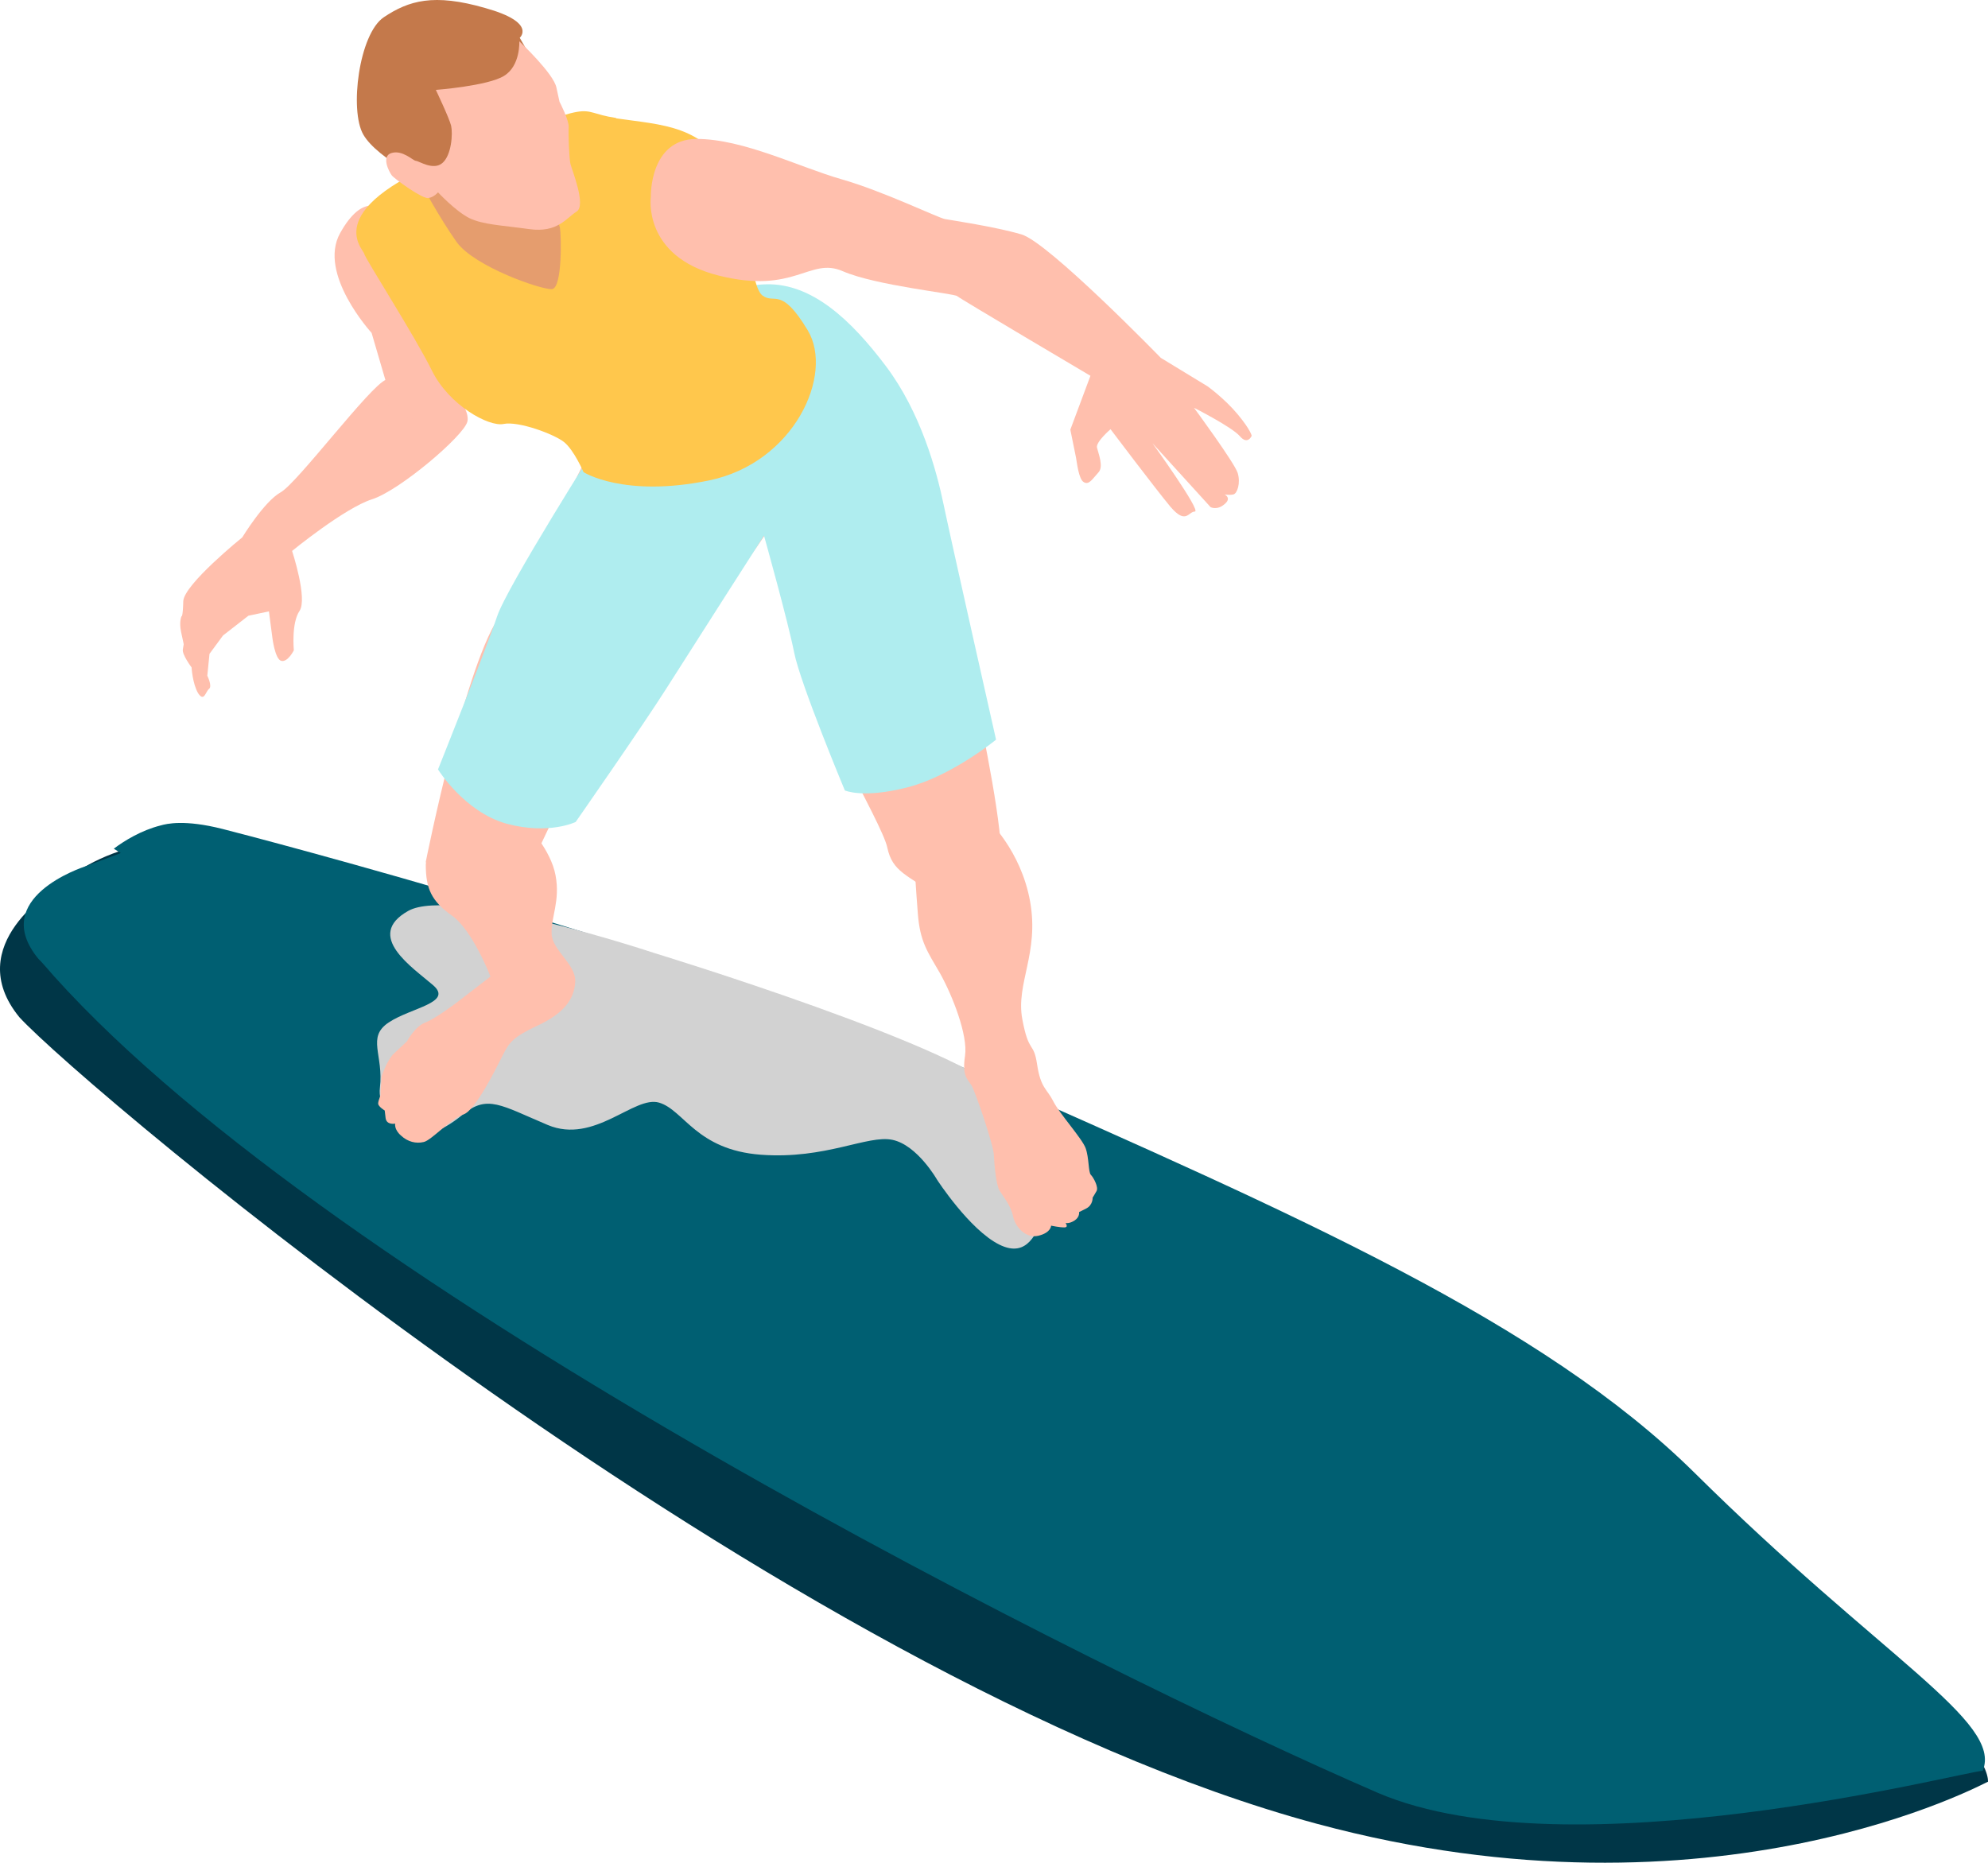 <svg width="143" height="134" viewBox="0 0 143 134" fill="none" xmlns="http://www.w3.org/2000/svg">
<path d="M18.211 61.052C8.907 58.721 4.035 63.887 4.035 63.887C4.035 63.887 -2.88 67.95 1.395 73.178C6.015 78.218 56.276 120.834 94.719 131.197C123.479 138.945 142.874 128.173 142.999 128.173C143.094 125.685 134.23 115.417 113.515 103.259C72.747 79.383 27.641 63.414 18.18 61.052H18.211Z" fill="#003647"/>
<path d="M11.548 59.382C10.165 59.729 8.939 60.485 8.185 61.052L8.688 61.367L6.173 62.311C5.89 62.406 -0.805 64.611 2.747 68.957C3.061 69.272 3.438 69.713 3.878 70.217C24.341 92.99 78.594 120.078 99.151 128.991C112.95 134.85 141.176 127.448 142.622 127.385C144.068 123.826 135.393 119.322 121.877 105.935C110.938 95.132 93.367 87.446 70.516 77.336C51.09 68.737 17.772 60.075 16.011 59.634C13.277 58.941 11.988 59.256 11.548 59.382V59.382Z" fill="#005F72"/>
<g style="mix-blend-mode:multiply">
<path d="M72.401 78.974C74.885 82.376 75.607 87.006 75.073 87.73C74.539 88.455 74.004 90.597 71.867 89.526C69.73 88.455 67.403 84.864 67.403 84.864C67.403 84.864 65.989 82.376 64.197 81.998C62.406 81.62 59.388 83.415 54.736 83.069C50.084 82.722 49.204 79.856 47.412 79.321C45.621 78.785 42.76 82.344 39.397 80.927C36.034 79.51 35.059 78.722 33.299 80.171C31.539 81.62 30.47 81.62 30.47 81.62C30.47 81.62 27.044 80.612 27.327 78.25C27.61 75.887 26.352 74.627 27.955 73.557C29.558 72.486 32.607 72.139 31.162 70.879C29.716 69.62 26.164 67.32 29.37 65.525C32.576 63.729 47.035 68.549 47.035 68.549C47.035 68.549 69.855 75.509 72.37 78.911L72.401 78.974Z" fill="#D2D2D2"/>
</g>
<path d="M31.823 27.066C31.823 27.066 33.898 29.302 33.615 30.342C33.332 31.381 28.743 35.287 26.762 35.917C24.782 36.547 21.01 39.633 21.01 39.633C21.01 39.633 22.142 43.067 21.544 43.949C20.947 44.831 21.136 46.783 21.136 46.783C21.136 46.783 20.696 47.665 20.224 47.539C19.784 47.413 19.596 45.902 19.596 45.902L19.344 43.98L17.867 44.295L16.044 45.713L15.069 47.036L14.912 48.61C14.912 48.61 15.289 49.366 15.038 49.555C14.787 49.744 14.692 50.532 14.252 49.87C13.844 49.177 13.781 48.012 13.781 48.012C13.781 48.012 13.089 47.098 13.152 46.721L13.215 46.343L13.026 45.461C12.869 44.705 13.058 44.327 13.058 44.327C13.058 44.327 13.152 44.453 13.183 43.256C13.215 42.059 17.427 38.657 17.427 38.657C17.427 38.657 18.998 36.074 20.193 35.413C21.387 34.752 26.668 27.696 27.768 27.318C28.868 26.94 29.591 25.964 31.697 27.066H31.823Z" fill="#FFBFAD"/>
<path d="M27.39 15.034C27.39 15.034 26.101 13.837 24.467 16.767C22.832 19.696 26.73 23.948 26.73 23.948L27.956 28.137C27.956 28.137 27.044 29.869 29.968 30.121C32.891 30.373 33.079 30.531 33.331 29.838C33.614 29.145 31.979 21.9 31.225 19.948C30.47 17.995 27.421 15.034 27.421 15.034H27.39Z" fill="#FFBFAD"/>
<path d="M71.019 58.941C71.019 58.941 73.439 61.146 74.099 64.862C74.759 68.579 73.062 70.752 73.534 73.304C74.005 75.855 74.351 74.879 74.602 76.58C74.854 78.281 75.325 78.343 75.765 79.225C76.205 80.107 77.84 81.903 78.091 82.596C78.343 83.288 78.28 84.328 78.469 84.517C78.657 84.706 79.034 85.399 78.877 85.682C78.72 85.966 78.594 86.155 78.594 86.155C78.594 86.155 78.626 86.69 78.123 86.942L77.62 87.194C77.62 87.194 77.683 87.541 77.305 87.793C76.928 88.045 76.645 87.982 76.645 87.982C76.645 87.982 76.897 88.297 76.551 88.297C76.205 88.297 75.608 88.171 75.608 88.171C75.608 88.171 75.608 88.675 74.697 88.895C73.785 89.115 73.031 88.265 72.874 87.509C72.716 86.722 72.15 86.06 71.899 85.651C71.648 85.242 71.522 83.761 71.49 83.1C71.49 82.438 70.17 78.564 69.887 78.091C69.605 77.619 69.196 77.43 69.416 75.95C69.636 74.469 68.504 71.603 67.624 70.028C66.713 68.453 66.178 67.76 66.021 65.713C65.864 63.697 65.832 62.973 65.832 62.973C65.832 62.973 67.656 57.146 71.05 58.91L71.019 58.941Z" fill="#FFBFAD"/>
<path d="M37.952 59.414C37.952 59.414 39.617 61.114 39.963 62.973C40.309 64.831 39.617 65.996 39.68 67.193C39.743 68.39 41.441 69.367 41.378 70.627C41.315 71.918 40.498 72.926 38.675 73.776C36.851 74.627 36.631 75.005 36.16 75.918C35.688 76.863 34.18 79.918 33.331 80.17C32.482 80.422 31.005 82.06 30.471 82.155C29.936 82.281 29.339 82.155 28.836 81.682C28.333 81.241 28.427 80.832 28.427 80.832C28.427 80.832 27.799 80.958 27.736 80.422L27.673 79.887C27.673 79.887 27.202 79.603 27.202 79.383C27.202 79.162 27.453 78.595 27.453 78.595C27.453 78.595 27.327 79.131 27.39 78.281L27.453 77.43C27.453 77.43 27.83 76.265 28.333 75.792C28.836 75.32 29.276 74.91 29.276 74.91C29.276 74.91 29.842 73.839 30.596 73.556C31.351 73.272 32.954 72.044 32.954 72.044L35.28 70.249C35.28 70.249 33.991 66.91 32.514 65.871C31.036 64.831 30.628 63.918 30.628 62.217C30.628 60.516 37.983 59.414 37.983 59.414H37.952Z" fill="#FFBFAD"/>
<path d="M53.416 29.806C53.416 29.806 57.659 31.822 56.716 35.412C55.773 38.971 41.22 55.854 41.22 55.854L38.674 61.24C38.674 61.24 34.871 64.547 33.11 64.642C31.35 64.736 30.627 61.996 30.627 61.996C30.627 61.996 33.55 47.318 36.065 44.169C38.58 41.019 40.717 35.885 40.717 35.885L42.886 31.507L53.384 29.806H53.416Z" fill="#FFBFAD"/>
<path d="M54.234 20.64C54.234 20.64 58.792 20.073 61.558 24.451C64.324 28.83 67.279 31.79 67.907 38.027C68.536 44.263 73.282 61.366 71.742 63.918C70.202 66.469 69.668 66.122 67.467 64.516C65.267 62.91 64.198 62.752 63.821 60.957C63.444 59.161 57.755 49.649 57.22 46.689C56.686 43.696 55.177 37.649 55.177 37.649L53.92 36.137L50.494 30.467L54.203 20.609L54.234 20.64Z" fill="#FFBFAD"/>
<path d="M52.756 22.436C52.756 22.436 51.876 20.514 55.145 20.451C58.414 20.388 61.211 23.003 63.726 26.341C66.241 29.68 67.372 33.869 67.875 36.294C68.378 38.72 71.647 53.209 71.647 53.209C71.647 53.209 68.472 55.823 65.266 56.642C62.06 57.461 60.771 56.862 60.771 56.862C60.771 56.862 57.565 49.177 57.125 46.941C56.685 44.704 54.956 38.531 54.956 38.531C54.956 38.531 49.55 46.972 47.915 49.555C46.281 52.138 41.409 59.13 41.409 59.13C41.409 59.13 39.491 60.075 36.442 59.256C33.393 58.406 31.507 55.35 31.507 55.35C31.507 55.35 35.059 46.468 35.751 44.358C36.442 42.247 43.106 31.727 43.106 31.727L52.756 22.436Z" fill="#AFEDEF"/>
<path d="M44.332 8.514C47.507 8.986 50.87 8.986 52.41 12.735C53.95 16.483 53.982 20.641 54.862 21.271C55.742 21.901 56.182 20.578 58.1 23.759C60.017 26.94 57.125 33.303 50.996 34.562C44.866 35.822 41.975 33.964 41.975 33.964C41.975 33.964 41.283 32.358 40.56 31.791C39.837 31.224 37.291 30.279 36.222 30.499C35.154 30.72 32.293 29.145 31.067 26.657C29.842 24.168 26.258 18.593 26.195 18.247C26.133 17.9 22.769 14.94 33.236 10.971C43.703 6.971 41.095 8.01 44.301 8.483L44.332 8.514Z" fill="#FFC74C"/>
<path d="M46.816 14.12C46.816 14.12 46.721 9.994 50.116 9.994C53.479 9.994 57.534 12.042 60.52 12.892C63.506 13.742 67.467 15.664 67.97 15.758C68.473 15.853 71.522 16.294 73.471 16.861C75.419 17.428 83.498 25.743 83.498 25.743L86.861 27.791C86.861 27.791 88.087 28.672 89.03 29.806C89.973 30.94 90.036 31.349 90.036 31.349C90.036 31.349 89.753 32.042 89.187 31.381C88.621 30.72 85.886 29.334 85.886 29.334C85.886 29.334 88.81 33.303 89.03 34.027C89.25 34.751 88.998 35.507 88.715 35.57C88.433 35.633 88.087 35.57 88.087 35.57C88.087 35.57 88.621 35.822 88.087 36.263C87.552 36.736 87.081 36.484 87.081 36.484L82.9 31.885C82.9 31.885 86.421 36.767 85.949 36.799C85.478 36.799 85.321 37.775 84.189 36.452C83.089 35.129 79.883 30.877 79.883 30.877C79.883 30.877 78.814 31.791 78.908 32.2C79.003 32.609 79.411 33.586 79.003 33.995C78.594 34.436 78.343 34.909 77.966 34.688C77.588 34.499 77.463 33.239 77.4 32.924L76.991 30.909L78.437 27.034C78.437 27.034 69.007 21.459 68.85 21.302C68.661 21.113 63.004 20.546 60.615 19.507C58.226 18.467 57.188 21.207 51.688 19.822C46.187 18.436 46.816 14.152 46.816 14.152V14.12Z" fill="#FFBFAD"/>
<path d="M38.235 5.491L38.36 4.42L37.386 2.719C37.386 2.719 38.643 1.616 34.903 0.577C31.194 -0.494 29.402 0.041 27.61 1.238C25.819 2.435 25.127 7.947 26.133 9.68C27.139 11.444 31.256 13.459 31.445 13.365C31.634 13.27 38.235 5.491 38.235 5.491Z" fill="#C4794B"/>
<path d="M30.219 13.081C30.219 13.081 31.602 15.664 32.859 17.428C34.148 19.192 38.957 20.861 39.712 20.798C40.466 20.703 40.372 16.861 40.278 16.388C40.183 15.916 38.831 13.081 38.831 13.081H30.188H30.219Z" fill="#E59D6E"/>
<path d="M37.386 3.002C37.386 3.002 39.838 5.301 40.026 6.309L40.246 7.317C40.246 7.317 40.938 8.64 40.906 9.144C40.875 9.648 40.938 11.38 41.032 11.79C41.127 12.199 42.195 14.782 41.472 15.223C40.749 15.664 40.121 16.766 38.078 16.483C36.034 16.199 34.777 16.168 33.771 15.695C32.765 15.191 31.508 13.837 31.508 13.837C31.508 13.837 31.225 14.183 30.817 14.246C30.408 14.341 28.365 12.861 28.176 12.609C27.988 12.357 27.39 11.223 28.176 11.002C28.962 10.782 29.685 11.538 29.905 11.569C30.125 11.569 31.162 12.294 31.822 11.727C32.483 11.16 32.577 9.616 32.451 9.049C32.325 8.514 31.351 6.467 31.351 6.467C31.351 6.467 35.091 6.183 36.254 5.459C37.449 4.734 37.355 2.97 37.355 2.97L37.386 3.002Z" fill="#FFBFAD"/>
</svg>

